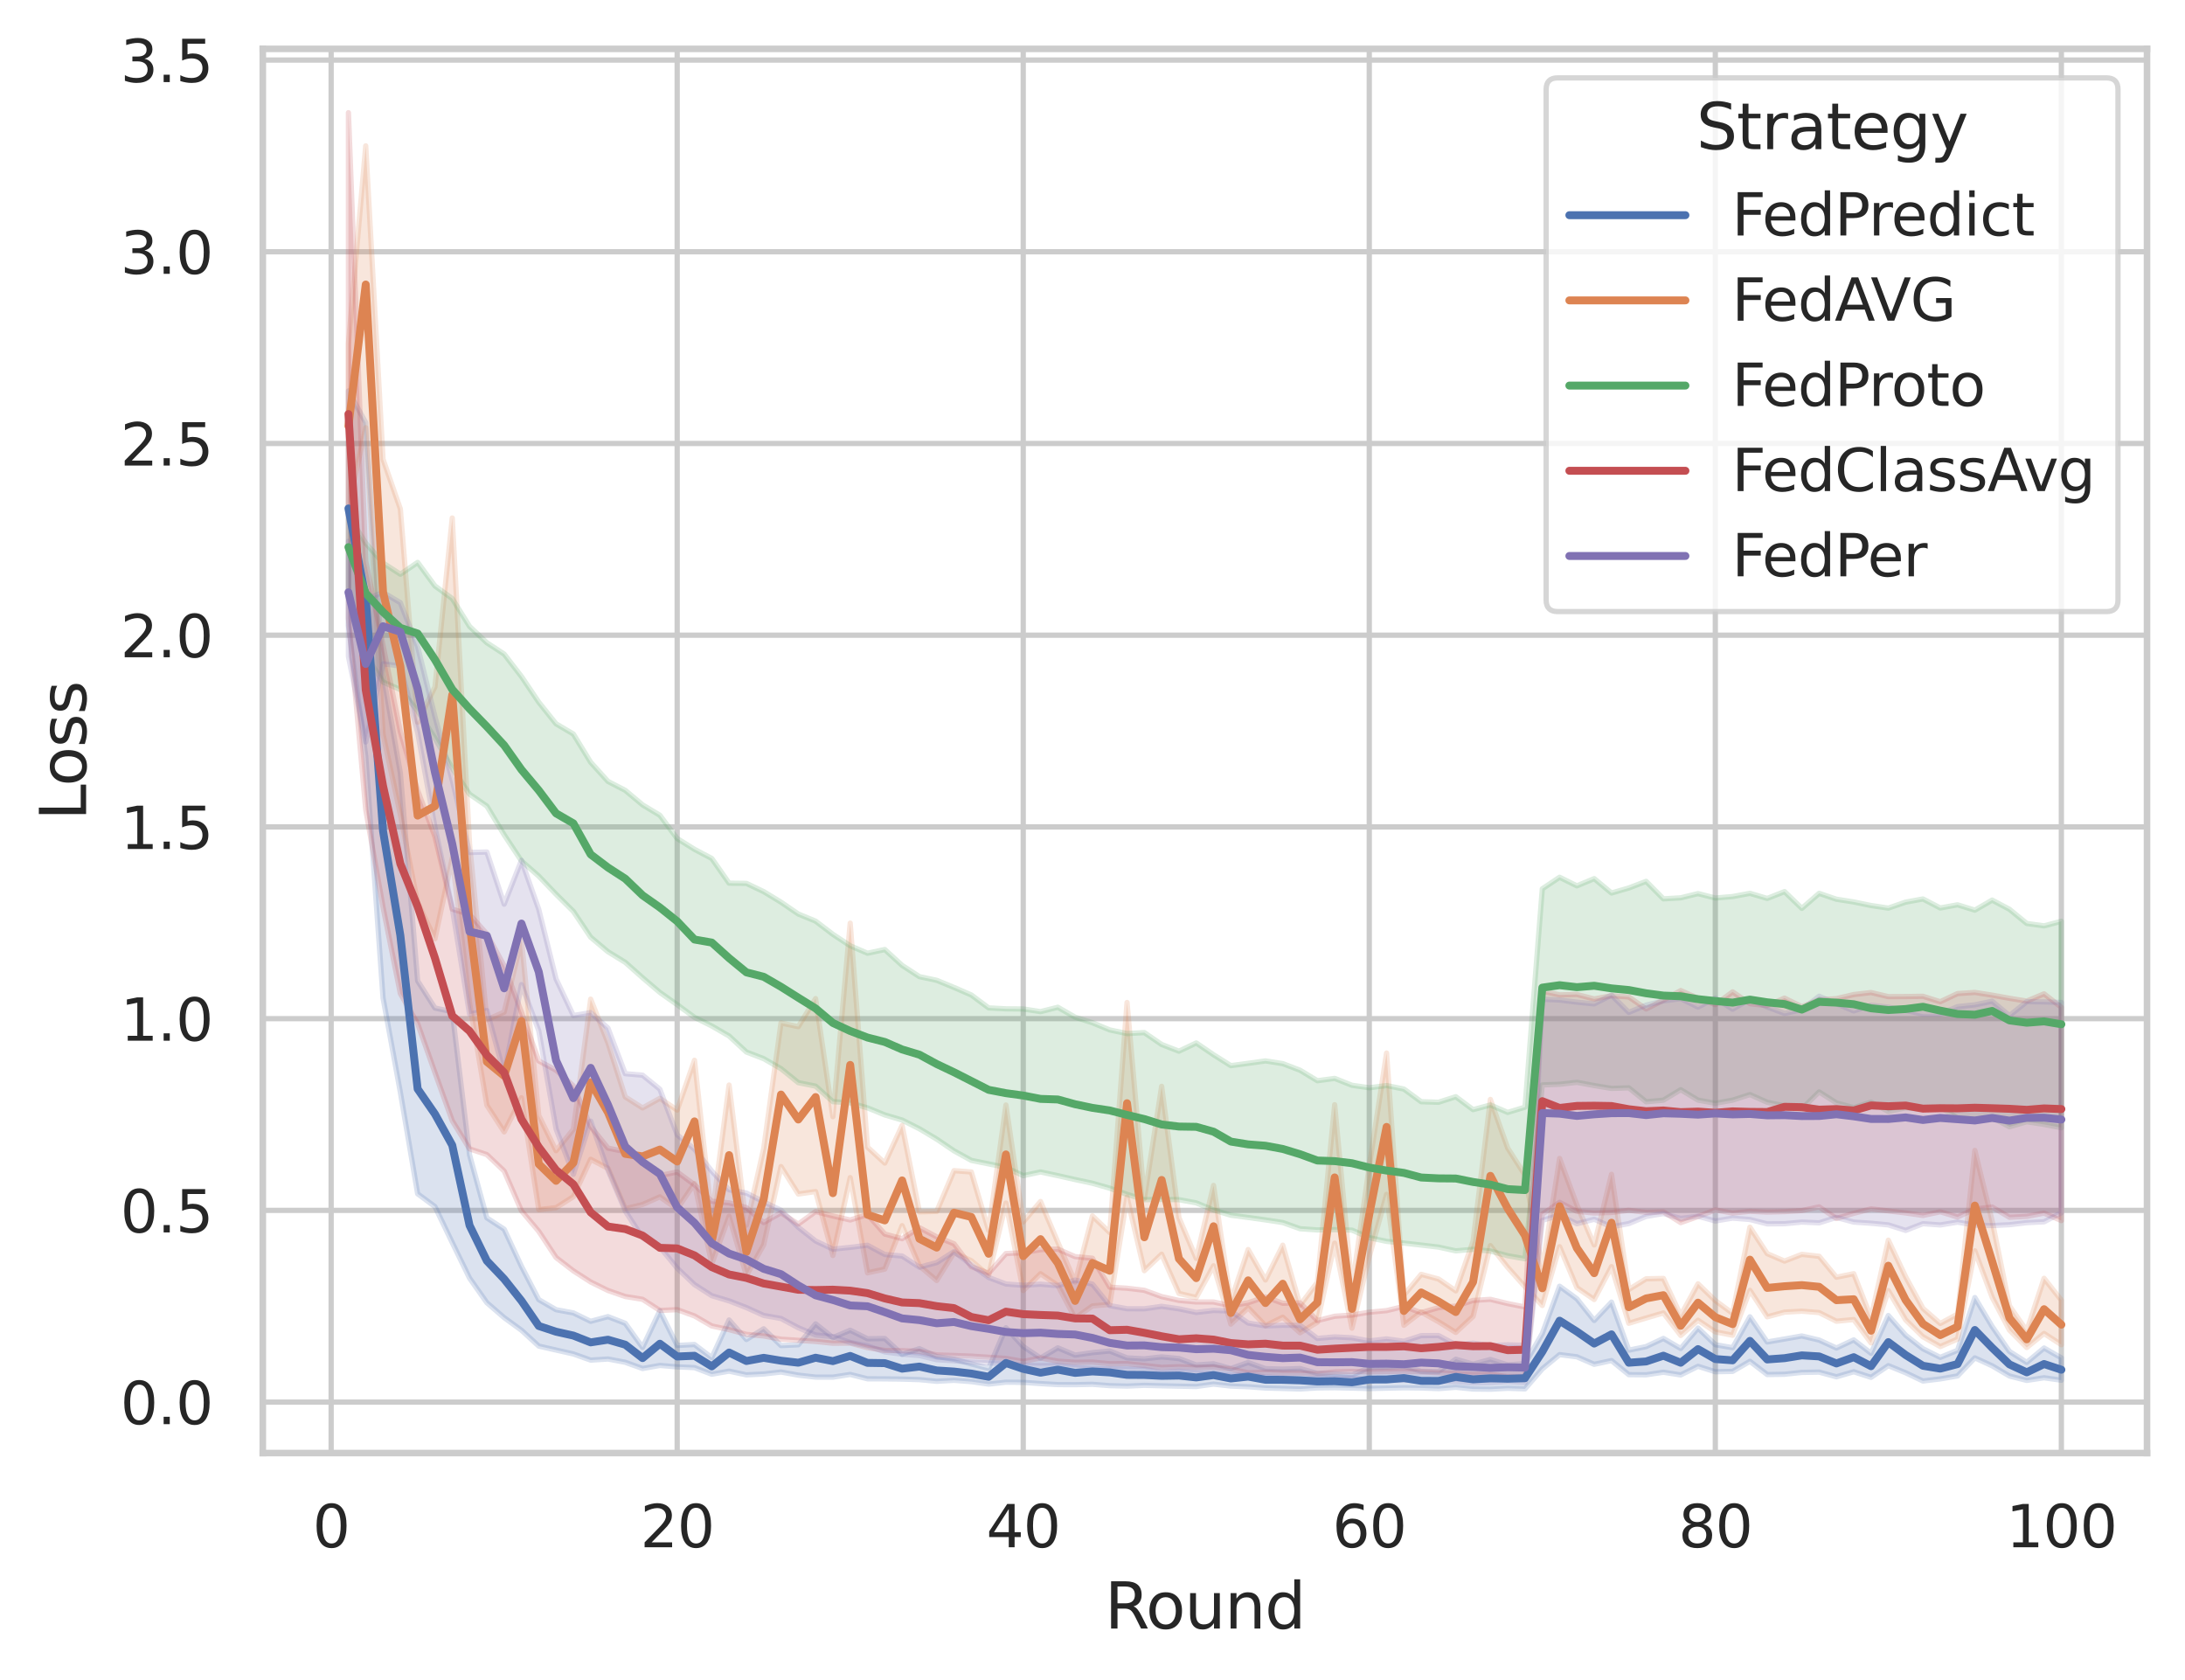 <?xml version="1.0" encoding="utf-8" standalone="no"?>
<!DOCTYPE svg PUBLIC "-//W3C//DTD SVG 1.1//EN"
  "http://www.w3.org/Graphics/SVG/1.1/DTD/svg11.dtd">
<svg xmlns:xlink="http://www.w3.org/1999/xlink" width="414.127pt" height="318.33pt" viewBox="0 0 414.127 318.33" xmlns="http://www.w3.org/2000/svg" version="1.1">
 <defs>
  <style type="text/css">*{stroke-linejoin: round; stroke-linecap: butt}</style>
 </defs>
 <g id="figure_1">
  <g id="patch_1">
   <path d="M 0 318.33 
L 414.127 318.33 
L 414.127 0 
L 0 0 
z
" style="fill: #ffffff"/>
  </g>
  <g id="axes_1">
   <g id="patch_2">
    <path d="M 49.807 275.37 
L 406.927 275.37 
L 406.927 9.258 
L 49.807 9.258 
z
" style="fill: #ffffff"/>
   </g>
   <g id="matplotlib.axis_1">
    <g id="xtick_1">
     <g id="line2d_1">
      <path d="M 62.761 275.37 
L 62.761 9.258 
" clip-path="url(#p6a872eafb2)" style="fill: none; stroke: #cccccc; stroke-linecap: round"/>
     </g>
     <g id="text_1">
      <!-- 0 -->
      <g style="fill: #262626" transform="translate(59.261 293.228) scale(0.11 -0.11)">
       <defs>
        <path id="DejaVuSans-30" d="M 2034 4250 
Q 1547 4250 1301 3770 
Q 1056 3291 1056 2328 
Q 1056 1369 1301 889 
Q 1547 409 2034 409 
Q 2525 409 2770 889 
Q 3016 1369 3016 2328 
Q 3016 3291 2770 3770 
Q 2525 4250 2034 4250 
z
M 2034 4750 
Q 2819 4750 3233 4129 
Q 3647 3509 3647 2328 
Q 3647 1150 3233 529 
Q 2819 -91 2034 -91 
Q 1250 -91 836 529 
Q 422 1150 422 2328 
Q 422 3509 836 4129 
Q 1250 4750 2034 4750 
z
" transform="scale(0.016)"/>
       </defs>
       <use xlink:href="#DejaVuSans-30"/>
      </g>
     </g>
    </g>
    <g id="xtick_2">
     <g id="line2d_2">
      <path d="M 128.347 275.37 
L 128.347 9.258 
" clip-path="url(#p6a872eafb2)" style="fill: none; stroke: #cccccc; stroke-linecap: round"/>
     </g>
     <g id="text_2">
      <!-- 20 -->
      <g style="fill: #262626" transform="translate(121.349 293.228) scale(0.11 -0.11)">
       <defs>
        <path id="DejaVuSans-32" d="M 1228 531 
L 3431 531 
L 3431 0 
L 469 0 
L 469 531 
Q 828 903 1448 1529 
Q 2069 2156 2228 2338 
Q 2531 2678 2651 2914 
Q 2772 3150 2772 3378 
Q 2772 3750 2511 3984 
Q 2250 4219 1831 4219 
Q 1534 4219 1204 4116 
Q 875 4013 500 3803 
L 500 4441 
Q 881 4594 1212 4672 
Q 1544 4750 1819 4750 
Q 2544 4750 2975 4387 
Q 3406 4025 3406 3419 
Q 3406 3131 3298 2873 
Q 3191 2616 2906 2266 
Q 2828 2175 2409 1742 
Q 1991 1309 1228 531 
z
" transform="scale(0.016)"/>
       </defs>
       <use xlink:href="#DejaVuSans-32"/>
       <use xlink:href="#DejaVuSans-30" x="63.623"/>
      </g>
     </g>
    </g>
    <g id="xtick_3">
     <g id="line2d_3">
      <path d="M 193.934 275.37 
L 193.934 9.258 
" clip-path="url(#p6a872eafb2)" style="fill: none; stroke: #cccccc; stroke-linecap: round"/>
     </g>
     <g id="text_3">
      <!-- 40 -->
      <g style="fill: #262626" transform="translate(186.935 293.228) scale(0.11 -0.11)">
       <defs>
        <path id="DejaVuSans-34" d="M 2419 4116 
L 825 1625 
L 2419 1625 
L 2419 4116 
z
M 2253 4666 
L 3047 4666 
L 3047 1625 
L 3713 1625 
L 3713 1100 
L 3047 1100 
L 3047 0 
L 2419 0 
L 2419 1100 
L 313 1100 
L 313 1709 
L 2253 4666 
z
" transform="scale(0.016)"/>
       </defs>
       <use xlink:href="#DejaVuSans-34"/>
       <use xlink:href="#DejaVuSans-30" x="63.623"/>
      </g>
     </g>
    </g>
    <g id="xtick_4">
     <g id="line2d_4">
      <path d="M 259.521 275.37 
L 259.521 9.258 
" clip-path="url(#p6a872eafb2)" style="fill: none; stroke: #cccccc; stroke-linecap: round"/>
     </g>
     <g id="text_4">
      <!-- 60 -->
      <g style="fill: #262626" transform="translate(252.522 293.228) scale(0.11 -0.11)">
       <defs>
        <path id="DejaVuSans-36" d="M 2113 2584 
Q 1688 2584 1439 2293 
Q 1191 2003 1191 1497 
Q 1191 994 1439 701 
Q 1688 409 2113 409 
Q 2538 409 2786 701 
Q 3034 994 3034 1497 
Q 3034 2003 2786 2293 
Q 2538 2584 2113 2584 
z
M 3366 4563 
L 3366 3988 
Q 3128 4100 2886 4159 
Q 2644 4219 2406 4219 
Q 1781 4219 1451 3797 
Q 1122 3375 1075 2522 
Q 1259 2794 1537 2939 
Q 1816 3084 2150 3084 
Q 2853 3084 3261 2657 
Q 3669 2231 3669 1497 
Q 3669 778 3244 343 
Q 2819 -91 2113 -91 
Q 1303 -91 875 529 
Q 447 1150 447 2328 
Q 447 3434 972 4092 
Q 1497 4750 2381 4750 
Q 2619 4750 2861 4703 
Q 3103 4656 3366 4563 
z
" transform="scale(0.016)"/>
       </defs>
       <use xlink:href="#DejaVuSans-36"/>
       <use xlink:href="#DejaVuSans-30" x="63.623"/>
      </g>
     </g>
    </g>
    <g id="xtick_5">
     <g id="line2d_5">
      <path d="M 325.108 275.37 
L 325.108 9.258 
" clip-path="url(#p6a872eafb2)" style="fill: none; stroke: #cccccc; stroke-linecap: round"/>
     </g>
     <g id="text_5">
      <!-- 80 -->
      <g style="fill: #262626" transform="translate(318.109 293.228) scale(0.11 -0.11)">
       <defs>
        <path id="DejaVuSans-38" d="M 2034 2216 
Q 1584 2216 1326 1975 
Q 1069 1734 1069 1313 
Q 1069 891 1326 650 
Q 1584 409 2034 409 
Q 2484 409 2743 651 
Q 3003 894 3003 1313 
Q 3003 1734 2745 1975 
Q 2488 2216 2034 2216 
z
M 1403 2484 
Q 997 2584 770 2862 
Q 544 3141 544 3541 
Q 544 4100 942 4425 
Q 1341 4750 2034 4750 
Q 2731 4750 3128 4425 
Q 3525 4100 3525 3541 
Q 3525 3141 3298 2862 
Q 3072 2584 2669 2484 
Q 3125 2378 3379 2068 
Q 3634 1759 3634 1313 
Q 3634 634 3220 271 
Q 2806 -91 2034 -91 
Q 1263 -91 848 271 
Q 434 634 434 1313 
Q 434 1759 690 2068 
Q 947 2378 1403 2484 
z
M 1172 3481 
Q 1172 3119 1398 2916 
Q 1625 2713 2034 2713 
Q 2441 2713 2670 2916 
Q 2900 3119 2900 3481 
Q 2900 3844 2670 4047 
Q 2441 4250 2034 4250 
Q 1625 4250 1398 4047 
Q 1172 3844 1172 3481 
z
" transform="scale(0.016)"/>
       </defs>
       <use xlink:href="#DejaVuSans-38"/>
       <use xlink:href="#DejaVuSans-30" x="63.623"/>
      </g>
     </g>
    </g>
    <g id="xtick_6">
     <g id="line2d_6">
      <path d="M 390.694 275.37 
L 390.694 9.258 
" clip-path="url(#p6a872eafb2)" style="fill: none; stroke: #cccccc; stroke-linecap: round"/>
     </g>
     <g id="text_6">
      <!-- 100 -->
      <g style="fill: #262626" transform="translate(380.196 293.228) scale(0.11 -0.11)">
       <defs>
        <path id="DejaVuSans-31" d="M 794 531 
L 1825 531 
L 1825 4091 
L 703 3866 
L 703 4441 
L 1819 4666 
L 2450 4666 
L 2450 531 
L 3481 531 
L 3481 0 
L 794 0 
L 794 531 
z
" transform="scale(0.016)"/>
       </defs>
       <use xlink:href="#DejaVuSans-31"/>
       <use xlink:href="#DejaVuSans-30" x="63.623"/>
       <use xlink:href="#DejaVuSans-30" x="127.246"/>
      </g>
     </g>
    </g>
    <g id="text_7">
     <!-- Round -->
     <g style="fill: #262626" transform="translate(209.383 308.634) scale(0.12 -0.12)">
      <defs>
       <path id="DejaVuSans-52" d="M 2841 2188 
Q 3044 2119 3236 1894 
Q 3428 1669 3622 1275 
L 4263 0 
L 3584 0 
L 2988 1197 
Q 2756 1666 2539 1819 
Q 2322 1972 1947 1972 
L 1259 1972 
L 1259 0 
L 628 0 
L 628 4666 
L 2053 4666 
Q 2853 4666 3247 4331 
Q 3641 3997 3641 3322 
Q 3641 2881 3436 2590 
Q 3231 2300 2841 2188 
z
M 1259 4147 
L 1259 2491 
L 2053 2491 
Q 2509 2491 2742 2702 
Q 2975 2913 2975 3322 
Q 2975 3731 2742 3939 
Q 2509 4147 2053 4147 
L 1259 4147 
z
" transform="scale(0.016)"/>
       <path id="DejaVuSans-6f" d="M 1959 3097 
Q 1497 3097 1228 2736 
Q 959 2375 959 1747 
Q 959 1119 1226 758 
Q 1494 397 1959 397 
Q 2419 397 2687 759 
Q 2956 1122 2956 1747 
Q 2956 2369 2687 2733 
Q 2419 3097 1959 3097 
z
M 1959 3584 
Q 2709 3584 3137 3096 
Q 3566 2609 3566 1747 
Q 3566 888 3137 398 
Q 2709 -91 1959 -91 
Q 1206 -91 779 398 
Q 353 888 353 1747 
Q 353 2609 779 3096 
Q 1206 3584 1959 3584 
z
" transform="scale(0.016)"/>
       <path id="DejaVuSans-75" d="M 544 1381 
L 544 3500 
L 1119 3500 
L 1119 1403 
Q 1119 906 1312 657 
Q 1506 409 1894 409 
Q 2359 409 2629 706 
Q 2900 1003 2900 1516 
L 2900 3500 
L 3475 3500 
L 3475 0 
L 2900 0 
L 2900 538 
Q 2691 219 2414 64 
Q 2138 -91 1772 -91 
Q 1169 -91 856 284 
Q 544 659 544 1381 
z
M 1991 3584 
L 1991 3584 
z
" transform="scale(0.016)"/>
       <path id="DejaVuSans-6e" d="M 3513 2113 
L 3513 0 
L 2938 0 
L 2938 2094 
Q 2938 2591 2744 2837 
Q 2550 3084 2163 3084 
Q 1697 3084 1428 2787 
Q 1159 2491 1159 1978 
L 1159 0 
L 581 0 
L 581 3500 
L 1159 3500 
L 1159 2956 
Q 1366 3272 1645 3428 
Q 1925 3584 2291 3584 
Q 2894 3584 3203 3211 
Q 3513 2838 3513 2113 
z
" transform="scale(0.016)"/>
       <path id="DejaVuSans-64" d="M 2906 2969 
L 2906 4863 
L 3481 4863 
L 3481 0 
L 2906 0 
L 2906 525 
Q 2725 213 2448 61 
Q 2172 -91 1784 -91 
Q 1150 -91 751 415 
Q 353 922 353 1747 
Q 353 2572 751 3078 
Q 1150 3584 1784 3584 
Q 2172 3584 2448 3432 
Q 2725 3281 2906 2969 
z
M 947 1747 
Q 947 1113 1208 752 
Q 1469 391 1925 391 
Q 2381 391 2643 752 
Q 2906 1113 2906 1747 
Q 2906 2381 2643 2742 
Q 2381 3103 1925 3103 
Q 1469 3103 1208 2742 
Q 947 2381 947 1747 
z
" transform="scale(0.016)"/>
      </defs>
      <use xlink:href="#DejaVuSans-52"/>
      <use xlink:href="#DejaVuSans-6f" x="64.982"/>
      <use xlink:href="#DejaVuSans-75" x="126.164"/>
      <use xlink:href="#DejaVuSans-6e" x="189.543"/>
      <use xlink:href="#DejaVuSans-64" x="252.922"/>
     </g>
    </g>
   </g>
   <g id="matplotlib.axis_2">
    <g id="ytick_1">
     <g id="line2d_7">
      <path d="M 49.807 265.715 
L 406.927 265.715 
" clip-path="url(#p6a872eafb2)" style="fill: none; stroke: #cccccc; stroke-linecap: round"/>
     </g>
     <g id="text_8">
      <!-- 0.0 -->
      <g style="fill: #262626" transform="translate(22.814 269.894) scale(0.11 -0.11)">
       <defs>
        <path id="DejaVuSans-2e" d="M 684 794 
L 1344 794 
L 1344 0 
L 684 0 
L 684 794 
z
" transform="scale(0.016)"/>
       </defs>
       <use xlink:href="#DejaVuSans-30"/>
       <use xlink:href="#DejaVuSans-2e" x="63.623"/>
       <use xlink:href="#DejaVuSans-30" x="95.41"/>
      </g>
     </g>
    </g>
    <g id="ytick_2">
     <g id="line2d_8">
      <path d="M 49.807 229.381 
L 406.927 229.381 
" clip-path="url(#p6a872eafb2)" style="fill: none; stroke: #cccccc; stroke-linecap: round"/>
     </g>
     <g id="text_9">
      <!-- 0.5 -->
      <g style="fill: #262626" transform="translate(22.814 233.56) scale(0.11 -0.11)">
       <defs>
        <path id="DejaVuSans-35" d="M 691 4666 
L 3169 4666 
L 3169 4134 
L 1269 4134 
L 1269 2991 
Q 1406 3038 1543 3061 
Q 1681 3084 1819 3084 
Q 2600 3084 3056 2656 
Q 3513 2228 3513 1497 
Q 3513 744 3044 326 
Q 2575 -91 1722 -91 
Q 1428 -91 1123 -41 
Q 819 9 494 109 
L 494 744 
Q 775 591 1075 516 
Q 1375 441 1709 441 
Q 2250 441 2565 725 
Q 2881 1009 2881 1497 
Q 2881 1984 2565 2268 
Q 2250 2553 1709 2553 
Q 1456 2553 1204 2497 
Q 953 2441 691 2322 
L 691 4666 
z
" transform="scale(0.016)"/>
       </defs>
       <use xlink:href="#DejaVuSans-30"/>
       <use xlink:href="#DejaVuSans-2e" x="63.623"/>
       <use xlink:href="#DejaVuSans-35" x="95.41"/>
      </g>
     </g>
    </g>
    <g id="ytick_3">
     <g id="line2d_9">
      <path d="M 49.807 193.048 
L 406.927 193.048 
" clip-path="url(#p6a872eafb2)" style="fill: none; stroke: #cccccc; stroke-linecap: round"/>
     </g>
     <g id="text_10">
      <!-- 1.0 -->
      <g style="fill: #262626" transform="translate(22.814 197.227) scale(0.11 -0.11)">
       <use xlink:href="#DejaVuSans-31"/>
       <use xlink:href="#DejaVuSans-2e" x="63.623"/>
       <use xlink:href="#DejaVuSans-30" x="95.41"/>
      </g>
     </g>
    </g>
    <g id="ytick_4">
     <g id="line2d_10">
      <path d="M 49.807 156.714 
L 406.927 156.714 
" clip-path="url(#p6a872eafb2)" style="fill: none; stroke: #cccccc; stroke-linecap: round"/>
     </g>
     <g id="text_11">
      <!-- 1.5 -->
      <g style="fill: #262626" transform="translate(22.814 160.893) scale(0.11 -0.11)">
       <use xlink:href="#DejaVuSans-31"/>
       <use xlink:href="#DejaVuSans-2e" x="63.623"/>
       <use xlink:href="#DejaVuSans-35" x="95.41"/>
      </g>
     </g>
    </g>
    <g id="ytick_5">
     <g id="line2d_11">
      <path d="M 49.807 120.38 
L 406.927 120.38 
" clip-path="url(#p6a872eafb2)" style="fill: none; stroke: #cccccc; stroke-linecap: round"/>
     </g>
     <g id="text_12">
      <!-- 2.0 -->
      <g style="fill: #262626" transform="translate(22.814 124.559) scale(0.11 -0.11)">
       <use xlink:href="#DejaVuSans-32"/>
       <use xlink:href="#DejaVuSans-2e" x="63.623"/>
       <use xlink:href="#DejaVuSans-30" x="95.41"/>
      </g>
     </g>
    </g>
    <g id="ytick_6">
     <g id="line2d_12">
      <path d="M 49.807 84.046 
L 406.927 84.046 
" clip-path="url(#p6a872eafb2)" style="fill: none; stroke: #cccccc; stroke-linecap: round"/>
     </g>
     <g id="text_13">
      <!-- 2.5 -->
      <g style="fill: #262626" transform="translate(22.814 88.226) scale(0.11 -0.11)">
       <use xlink:href="#DejaVuSans-32"/>
       <use xlink:href="#DejaVuSans-2e" x="63.623"/>
       <use xlink:href="#DejaVuSans-35" x="95.41"/>
      </g>
     </g>
    </g>
    <g id="ytick_7">
     <g id="line2d_13">
      <path d="M 49.807 47.713 
L 406.927 47.713 
" clip-path="url(#p6a872eafb2)" style="fill: none; stroke: #cccccc; stroke-linecap: round"/>
     </g>
     <g id="text_14">
      <!-- 3.0 -->
      <g style="fill: #262626" transform="translate(22.814 51.892) scale(0.11 -0.11)">
       <defs>
        <path id="DejaVuSans-33" d="M 2597 2516 
Q 3050 2419 3304 2112 
Q 3559 1806 3559 1356 
Q 3559 666 3084 287 
Q 2609 -91 1734 -91 
Q 1441 -91 1130 -33 
Q 819 25 488 141 
L 488 750 
Q 750 597 1062 519 
Q 1375 441 1716 441 
Q 2309 441 2620 675 
Q 2931 909 2931 1356 
Q 2931 1769 2642 2001 
Q 2353 2234 1838 2234 
L 1294 2234 
L 1294 2753 
L 1863 2753 
Q 2328 2753 2575 2939 
Q 2822 3125 2822 3475 
Q 2822 3834 2567 4026 
Q 2313 4219 1838 4219 
Q 1578 4219 1281 4162 
Q 984 4106 628 3988 
L 628 4550 
Q 988 4650 1302 4700 
Q 1616 4750 1894 4750 
Q 2613 4750 3031 4423 
Q 3450 4097 3450 3541 
Q 3450 3153 3228 2886 
Q 3006 2619 2597 2516 
z
" transform="scale(0.016)"/>
       </defs>
       <use xlink:href="#DejaVuSans-33"/>
       <use xlink:href="#DejaVuSans-2e" x="63.623"/>
       <use xlink:href="#DejaVuSans-30" x="95.41"/>
      </g>
     </g>
    </g>
    <g id="ytick_8">
     <g id="line2d_14">
      <path d="M 49.807 11.379 
L 406.927 11.379 
" clip-path="url(#p6a872eafb2)" style="fill: none; stroke: #cccccc; stroke-linecap: round"/>
     </g>
     <g id="text_15">
      <!-- 3.5 -->
      <g style="fill: #262626" transform="translate(22.814 15.558) scale(0.11 -0.11)">
       <use xlink:href="#DejaVuSans-33"/>
       <use xlink:href="#DejaVuSans-2e" x="63.623"/>
       <use xlink:href="#DejaVuSans-35" x="95.41"/>
      </g>
     </g>
    </g>
    <g id="text_16">
     <!-- Loss -->
     <g style="fill: #262626" transform="translate(16.318 155.475) rotate(-90) scale(0.12 -0.12)">
      <defs>
       <path id="DejaVuSans-4c" d="M 628 4666 
L 1259 4666 
L 1259 531 
L 3531 531 
L 3531 0 
L 628 0 
L 628 4666 
z
" transform="scale(0.016)"/>
       <path id="DejaVuSans-73" d="M 2834 3397 
L 2834 2853 
Q 2591 2978 2328 3040 
Q 2066 3103 1784 3103 
Q 1356 3103 1142 2972 
Q 928 2841 928 2578 
Q 928 2378 1081 2264 
Q 1234 2150 1697 2047 
L 1894 2003 
Q 2506 1872 2764 1633 
Q 3022 1394 3022 966 
Q 3022 478 2636 193 
Q 2250 -91 1575 -91 
Q 1294 -91 989 -36 
Q 684 19 347 128 
L 347 722 
Q 666 556 975 473 
Q 1284 391 1588 391 
Q 1994 391 2212 530 
Q 2431 669 2431 922 
Q 2431 1156 2273 1281 
Q 2116 1406 1581 1522 
L 1381 1569 
Q 847 1681 609 1914 
Q 372 2147 372 2553 
Q 372 3047 722 3315 
Q 1072 3584 1716 3584 
Q 2034 3584 2315 3537 
Q 2597 3491 2834 3397 
z
" transform="scale(0.016)"/>
      </defs>
      <use xlink:href="#DejaVuSans-4c"/>
      <use xlink:href="#DejaVuSans-6f" x="53.963"/>
      <use xlink:href="#DejaVuSans-73" x="115.145"/>
      <use xlink:href="#DejaVuSans-73" x="167.244"/>
     </g>
    </g>
   </g>
   <g id="PolyCollection_1">
    <defs>
     <path id="md3e5228ae1" d="M 66.04 -244.239 
L 66.04 -199.768 
L 69.319 -175.006 
L 72.599 -129.204 
L 75.878 -111.335 
L 79.157 -92.09 
L 82.437 -89.666 
L 85.716 -82.839 
L 88.995 -76.116 
L 92.275 -71.452 
L 95.554 -68.622 
L 98.833 -66.237 
L 102.113 -63.23 
L 105.392 -62.481 
L 108.671 -61.737 
L 111.951 -60.571 
L 115.23 -60.78 
L 118.509 -60.163 
L 121.789 -58.979 
L 125.068 -59.563 
L 128.347 -59.294 
L 131.627 -59.149 
L 134.906 -57.9 
L 138.185 -58.481 
L 141.465 -57.776 
L 144.744 -57.941 
L 148.023 -58.315 
L 151.303 -57.723 
L 154.582 -57.351 
L 157.861 -57.344 
L 161.141 -57.854 
L 164.42 -57.03 
L 167.699 -57.017 
L 170.979 -56.972 
L 174.258 -56.872 
L 177.537 -56.558 
L 180.817 -56.743 
L 184.096 -56.495 
L 187.375 -56.028 
L 190.655 -56.384 
L 193.934 -56.354 
L 197.213 -56.122 
L 200.493 -55.93 
L 203.772 -55.915 
L 207.051 -55.986 
L 210.331 -55.732 
L 213.61 -55.648 
L 216.89 -55.791 
L 220.169 -55.704 
L 223.448 -55.632 
L 226.728 -55.569 
L 230.007 -56.024 
L 233.286 -55.65 
L 236.566 -55.524 
L 239.845 -55.285 
L 243.124 -55.197 
L 246.404 -55.101 
L 249.683 -55.303 
L 252.962 -55.343 
L 256.242 -55.271 
L 259.521 -55.176 
L 262.8 -55.258 
L 266.08 -55.33 
L 269.359 -55.294 
L 272.638 -55.171 
L 275.918 -55.42 
L 279.197 -55.093 
L 282.476 -55.056 
L 285.756 -55.234 
L 289.035 -55.119 
L 292.314 -58.908 
L 295.594 -61.612 
L 298.873 -61.197 
L 302.152 -59.778 
L 305.432 -60.482 
L 308.711 -57.812 
L 311.99 -57.788 
L 315.27 -58.276 
L 318.549 -57.762 
L 321.828 -59.398 
L 325.108 -58.37 
L 328.387 -58.439 
L 331.666 -60.347 
L 334.946 -57.834 
L 338.225 -57.891 
L 341.504 -58.243 
L 344.784 -58.296 
L 348.063 -57.411 
L 351.342 -58.365 
L 354.622 -57.306 
L 357.901 -59.523 
L 361.18 -58.176 
L 364.46 -56.612 
L 367.739 -57.011 
L 371.018 -57.573 
L 374.298 -60.999 
L 377.577 -59.494 
L 380.856 -57.562 
L 384.136 -56.726 
L 387.415 -57.228 
L 390.694 -56.758 
L 390.694 -60.99 
L 390.694 -60.99 
L 387.415 -62.864 
L 384.136 -60.137 
L 380.856 -62.219 
L 377.577 -66.944 
L 374.298 -72.429 
L 371.018 -62.426 
L 367.739 -61.089 
L 364.46 -62.727 
L 361.18 -65.292 
L 357.901 -69.019 
L 354.622 -61.864 
L 351.342 -64.405 
L 348.063 -62.862 
L 344.784 -64.37 
L 341.504 -65.149 
L 338.225 -64.572 
L 334.946 -64.003 
L 331.666 -68.783 
L 328.387 -62.925 
L 325.108 -63.496 
L 321.828 -66.65 
L 318.549 -62.773 
L 315.27 -64.682 
L 311.99 -63.135 
L 308.711 -62.454 
L 305.432 -71.563 
L 302.152 -68.083 
L 298.873 -72.186 
L 295.594 -74.573 
L 292.314 -65.612 
L 289.035 -59.907 
L 285.756 -59.666 
L 282.476 -60.69 
L 279.197 -59.809 
L 275.918 -60.74 
L 272.638 -58.396 
L 269.359 -58.448 
L 266.08 -59.469 
L 262.8 -59.266 
L 259.521 -59.179 
L 256.242 -57.717 
L 252.962 -57.97 
L 249.683 -58.052 
L 246.404 -58.975 
L 243.124 -58.864 
L 239.845 -58.951 
L 236.566 -60.119 
L 233.286 -58.976 
L 230.007 -59.875 
L 226.728 -59.656 
L 223.448 -60.869 
L 220.169 -61.181 
L 216.89 -60.817 
L 213.61 -60.997 
L 210.331 -62.302 
L 207.051 -61.989 
L 203.772 -61.522 
L 200.493 -62.896 
L 197.213 -60.966 
L 193.934 -63.152 
L 190.655 -66.708 
L 187.375 -59.008 
L 184.096 -59.85 
L 180.817 -60.745 
L 177.537 -61.238 
L 174.258 -62.74 
L 170.979 -61.671 
L 167.699 -64.666 
L 164.42 -64.617 
L 161.141 -66.236 
L 157.861 -64.842 
L 154.582 -67.445 
L 151.303 -63.475 
L 148.023 -63.33 
L 144.744 -66.509 
L 141.465 -64.475 
L 138.185 -68.178 
L 134.906 -61.035 
L 131.627 -63.528 
L 128.347 -63.35 
L 125.068 -69.93 
L 121.789 -62.984 
L 118.509 -67.546 
L 115.23 -68.812 
L 111.951 -67.923 
L 108.671 -69.519 
L 105.392 -70.125 
L 102.113 -72.033 
L 98.833 -78.351 
L 95.554 -85.387 
L 92.275 -87.521 
L 88.995 -99.476 
L 85.716 -126.584 
L 82.437 -127.299 
L 79.157 -132.442 
L 75.878 -171.856 
L 72.599 -190.639 
L 69.319 -238.223 
L 66.04 -244.239 
z
" style="stroke: #4c72b0; stroke-opacity: 0.2"/>
    </defs>
    <g clip-path="url(#p6a872eafb2)">
     <use xlink:href="#md3e5228ae1" x="0" y="318.33" style="fill: #4c72b0; fill-opacity: 0.2; stroke: #4c72b0; stroke-opacity: 0.2"/>
    </g>
   </g>
   <g id="PolyCollection_2">
    <defs>
     <path id="mb5de8a8703" d="M 66.04 -253.18 
L 66.04 -222.35 
L 69.319 -237.279 
L 72.599 -179.171 
L 75.878 -163.968 
L 79.157 -147.245 
L 82.437 -140.409 
L 85.716 -155.703 
L 88.995 -128.29 
L 92.275 -108.87 
L 95.554 -103.826 
L 98.833 -110.286 
L 102.113 -89.083 
L 105.392 -89.46 
L 108.671 -91.541 
L 111.951 -98.626 
L 115.23 -96.914 
L 118.509 -89.271 
L 121.789 -90.058 
L 125.068 -91.514 
L 128.347 -89.21 
L 131.627 -94.041 
L 134.906 -78.802 
L 138.185 -87.842 
L 141.465 -76.593 
L 144.744 -82.425 
L 148.023 -97.248 
L 151.303 -92.048 
L 154.582 -92.515 
L 157.861 -80.401 
L 161.141 -95.154 
L 164.42 -77.112 
L 167.699 -77.822 
L 170.979 -86.054 
L 174.258 -78.425 
L 177.537 -75.661 
L 180.817 -80.928 
L 184.096 -79.412 
L 187.375 -76.629 
L 190.655 -90.334 
L 193.934 -73.748 
L 197.213 -76.942 
L 200.493 -74.721 
L 203.772 -68.517 
L 207.051 -70.838 
L 210.331 -71.12 
L 213.61 -91.469 
L 216.89 -77.522 
L 220.169 -80.644 
L 223.448 -73.212 
L 226.728 -72.433 
L 230.007 -78.444 
L 233.286 -67.397 
L 236.566 -70.495 
L 239.845 -67.093 
L 243.124 -68.701 
L 246.404 -65.753 
L 249.683 -67.751 
L 252.962 -82.731 
L 256.242 -66.619 
L 259.521 -80.194 
L 262.8 -91.982 
L 266.08 -67.169 
L 269.359 -69.695 
L 272.638 -67.848 
L 275.918 -65.816 
L 279.197 -68.846 
L 282.476 -82.263 
L 285.756 -78.144 
L 289.035 -74.473 
L 292.314 -70.925 
L 295.594 -82.068 
L 298.873 -74.302 
L 302.152 -72.055 
L 305.432 -78.287 
L 308.711 -67.555 
L 311.99 -68.544 
L 315.27 -69.509 
L 318.549 -65.25 
L 321.828 -68.127 
L 325.108 -65.928 
L 328.387 -65.282 
L 331.666 -73.793 
L 334.946 -68.777 
L 338.225 -69.66 
L 341.504 -69.842 
L 344.784 -69.577 
L 348.063 -67.938 
L 351.342 -68.259 
L 354.622 -63.835 
L 357.901 -73.748 
L 361.18 -68.192 
L 364.46 -64.994 
L 367.739 -63.138 
L 371.018 -64.56 
L 374.298 -81.285 
L 377.577 -72.482 
L 380.856 -66.253 
L 384.136 -62.958 
L 387.415 -65.62 
L 390.694 -63.485 
L 390.694 -71.917 
L 390.694 -71.917 
L 387.415 -76.075 
L 384.136 -66.123 
L 380.856 -70.853 
L 377.577 -86.951 
L 374.298 -100.317 
L 371.018 -69.286 
L 367.739 -67.512 
L 364.46 -70.374 
L 361.18 -76.368 
L 357.901 -83.296 
L 354.622 -68.619 
L 351.342 -76.948 
L 348.063 -76.282 
L 344.784 -80.247 
L 341.504 -80.613 
L 338.225 -79.337 
L 334.946 -80.75 
L 331.666 -85.76 
L 328.387 -69.434 
L 325.108 -71.85 
L 321.828 -75.029 
L 318.549 -69.044 
L 315.27 -76.051 
L 311.99 -75.977 
L 308.711 -73.949 
L 305.432 -95.785 
L 302.152 -82.397 
L 298.873 -89.982 
L 295.594 -98.785 
L 292.314 -77.848 
L 289.035 -95.638 
L 285.756 -100.762 
L 282.476 -109.978 
L 279.197 -83.119 
L 275.918 -73.697 
L 272.638 -75.943 
L 269.359 -76.826 
L 266.08 -72.883 
L 262.8 -118.768 
L 259.521 -97.326 
L 256.242 -74.208 
L 252.962 -108.975 
L 249.683 -75.322 
L 246.404 -70.972 
L 243.124 -82.349 
L 239.845 -75.758 
L 236.566 -81.527 
L 233.286 -71.74 
L 230.007 -93.675 
L 226.728 -79.84 
L 223.448 -87.566 
L 220.169 -112.455 
L 216.89 -91.183 
L 213.61 -128.346 
L 210.331 -84.747 
L 207.051 -87.903 
L 203.772 -75.376 
L 200.493 -82.917 
L 197.213 -90.631 
L 193.934 -86.757 
L 190.655 -108.917 
L 187.375 -85.154 
L 184.096 -96.228 
L 180.817 -96.475 
L 177.537 -88.755 
L 174.258 -88.666 
L 170.979 -105.041 
L 167.699 -97.913 
L 164.42 -100.935 
L 161.141 -143.385 
L 157.861 -106.704 
L 154.582 -129.086 
L 151.303 -123.769 
L 148.023 -124.459 
L 144.744 -100.665 
L 141.465 -86.154 
L 138.185 -112.698 
L 134.906 -87.609 
L 131.627 -117.393 
L 128.347 -107.956 
L 125.068 -110.185 
L 121.789 -108.36 
L 118.509 -110.448 
L 115.23 -120.683 
L 111.951 -128.977 
L 108.671 -104.313 
L 105.392 -100.258 
L 102.113 -106.945 
L 98.833 -140.227 
L 95.554 -126.522 
L 92.275 -125.072 
L 88.995 -158.423 
L 85.716 -220.169 
L 82.437 -188.152 
L 79.157 -181.458 
L 75.878 -221.877 
L 72.599 -231.292 
L 69.319 -290.687 
L 66.04 -253.18 
z
" style="stroke: #dd8452; stroke-opacity: 0.2"/>
    </defs>
    <g clip-path="url(#p6a872eafb2)">
     <use xlink:href="#mb5de8a8703" x="0" y="318.33" style="fill: #dd8452; fill-opacity: 0.2; stroke: #dd8452; stroke-opacity: 0.2"/>
    </g>
   </g>
   <g id="PolyCollection_3">
    <defs>
     <path id="m82a79b7393" d="M 66.04 -220.632 
L 66.04 -205.433 
L 69.319 -194.259 
L 72.599 -189.076 
L 75.878 -187.648 
L 79.157 -183.62 
L 82.437 -178.414 
L 85.716 -172.752 
L 88.995 -167.825 
L 92.275 -165.565 
L 95.554 -160.119 
L 98.833 -155.169 
L 102.113 -152.291 
L 105.392 -148.863 
L 108.671 -145.61 
L 111.951 -140.717 
L 115.23 -137.967 
L 118.509 -135.951 
L 121.789 -133.042 
L 125.068 -130.248 
L 128.347 -127.934 
L 131.627 -125.529 
L 134.906 -123.894 
L 138.185 -121.994 
L 141.465 -118.959 
L 144.744 -117.699 
L 148.023 -115.803 
L 151.303 -113.15 
L 154.582 -112.496 
L 157.861 -109.555 
L 161.141 -109.324 
L 164.42 -108.38 
L 167.699 -107.038 
L 170.979 -106.068 
L 174.258 -104.412 
L 177.537 -102.448 
L 180.817 -100.228 
L 184.096 -98.419 
L 187.375 -97.759 
L 190.655 -97.09 
L 193.934 -95.532 
L 197.213 -96.227 
L 200.493 -95.527 
L 203.772 -94.787 
L 207.051 -94.086 
L 210.331 -93.148 
L 213.61 -91.987 
L 216.89 -90.977 
L 220.169 -91.022 
L 223.448 -90.979 
L 226.728 -90.365 
L 230.007 -89.02 
L 233.286 -88.028 
L 236.566 -87.602 
L 239.845 -87.141 
L 243.124 -86.639 
L 246.404 -85.47 
L 249.683 -85.244 
L 252.962 -85.301 
L 256.242 -85.204 
L 259.521 -83.781 
L 262.8 -83.074 
L 266.08 -82.749 
L 269.359 -82.375 
L 272.638 -81.987 
L 275.918 -81.276 
L 279.197 -81.567 
L 282.476 -81.235 
L 285.756 -80.351 
L 289.035 -79.771 
L 292.314 -112.725 
L 295.594 -112.845 
L 298.873 -113.212 
L 302.152 -112.606 
L 305.432 -112.06 
L 308.711 -112.168 
L 311.99 -109.531 
L 315.27 -109.833 
L 318.549 -111.821 
L 321.828 -109.843 
L 325.108 -109.248 
L 328.387 -109.839 
L 331.666 -110.895 
L 334.946 -109.437 
L 338.225 -108.752 
L 341.504 -108.18 
L 344.784 -111.399 
L 348.063 -109.314 
L 351.342 -108.42 
L 354.622 -109.459 
L 357.901 -107.688 
L 361.18 -108.386 
L 364.46 -108.128 
L 367.739 -108.513 
L 371.018 -106.458 
L 374.298 -106.231 
L 377.577 -106.567 
L 380.856 -104.786 
L 384.136 -105.75 
L 387.415 -105.24 
L 390.694 -104.615 
L 390.694 -143.741 
L 390.694 -143.741 
L 387.415 -142.868 
L 384.136 -143.321 
L 380.856 -146.011 
L 377.577 -147.749 
L 374.298 -145.846 
L 371.018 -146.858 
L 367.739 -146.258 
L 364.46 -147.968 
L 361.18 -147.365 
L 357.901 -146.233 
L 354.622 -146.724 
L 351.342 -147.4 
L 348.063 -147.916 
L 344.784 -149.032 
L 341.504 -146.185 
L 338.225 -149.36 
L 334.946 -148.068 
L 331.666 -149.035 
L 328.387 -148.425 
L 325.108 -148.147 
L 321.828 -148.983 
L 318.549 -148.184 
L 315.27 -147.99 
L 311.99 -151.301 
L 308.711 -150.046 
L 305.432 -149.095 
L 302.152 -151.819 
L 298.873 -150.454 
L 295.594 -152.08 
L 292.314 -149.888 
L 289.035 -108.508 
L 285.756 -107.516 
L 282.476 -108.926 
L 279.197 -108.04 
L 275.918 -110.492 
L 272.638 -109.438 
L 269.359 -109.54 
L 266.08 -111.947 
L 262.8 -112.6 
L 259.521 -112.185 
L 256.242 -112.658 
L 252.962 -113.961 
L 249.683 -113.522 
L 246.404 -115.506 
L 243.124 -116.761 
L 239.845 -117.276 
L 236.566 -116.819 
L 233.286 -116.376 
L 230.007 -118.443 
L 226.728 -120.679 
L 223.448 -119.119 
L 220.169 -120.387 
L 216.89 -122.638 
L 213.61 -122.456 
L 210.331 -123.15 
L 207.051 -124.505 
L 203.772 -125.559 
L 200.493 -127.443 
L 197.213 -126.616 
L 193.934 -127.115 
L 190.655 -127.147 
L 187.375 -127.321 
L 184.096 -129.77 
L 180.817 -131.196 
L 177.537 -132.551 
L 174.258 -133.245 
L 170.979 -135.38 
L 167.699 -138.384 
L 164.42 -137.686 
L 161.141 -139.094 
L 157.861 -141.263 
L 154.582 -143.762 
L 151.303 -145.115 
L 148.023 -147.36 
L 144.744 -149.357 
L 141.465 -150.922 
L 138.185 -150.959 
L 134.906 -155.641 
L 131.627 -157.372 
L 128.347 -159.417 
L 125.068 -163.823 
L 121.789 -165.8 
L 118.509 -168.546 
L 115.23 -170.245 
L 111.951 -173.874 
L 108.671 -179.225 
L 105.392 -181.157 
L 102.113 -185.259 
L 98.833 -190.125 
L 95.554 -194.377 
L 92.275 -196.52 
L 88.995 -199.618 
L 85.716 -204.89 
L 82.437 -207.286 
L 79.157 -211.748 
L 75.878 -209.51 
L 72.599 -211.638 
L 69.319 -215.395 
L 66.04 -220.632 
z
" style="stroke: #55a868; stroke-opacity: 0.2"/>
    </defs>
    <g clip-path="url(#p6a872eafb2)">
     <use xlink:href="#m82a79b7393" x="0" y="318.33" style="fill: #55a868; fill-opacity: 0.2; stroke: #55a868; stroke-opacity: 0.2"/>
    </g>
   </g>
   <g id="PolyCollection_4">
    <defs>
     <path id="mcaa70d3627" d="M 66.04 -296.976 
L 66.04 -201.229 
L 69.319 -164.897 
L 72.599 -146.381 
L 75.878 -130.042 
L 79.157 -124.341 
L 82.437 -115.065 
L 85.716 -105.937 
L 88.995 -100.61 
L 92.275 -99.521 
L 95.554 -96.405 
L 98.833 -88.871 
L 102.113 -84.975 
L 105.392 -80.014 
L 108.671 -77.49 
L 111.951 -75.379 
L 115.23 -73.764 
L 118.509 -72.624 
L 121.789 -72.096 
L 125.068 -69.976 
L 128.347 -70.135 
L 131.627 -68.945 
L 134.906 -67.041 
L 138.185 -66.352 
L 141.465 -65.451 
L 144.744 -65.152 
L 148.023 -64.534 
L 151.303 -64.323 
L 154.582 -64.106 
L 157.861 -63.771 
L 161.141 -63.791 
L 164.42 -62.936 
L 167.699 -62.402 
L 170.979 -62.373 
L 174.258 -62.235 
L 177.537 -61.557 
L 180.817 -61.448 
L 184.096 -61.331 
L 187.375 -61.114 
L 190.655 -60.89 
L 193.934 -60.319 
L 197.213 -60.982 
L 200.493 -60.368 
L 203.772 -60.15 
L 207.051 -60.194 
L 210.331 -59.887 
L 213.61 -59.907 
L 216.89 -59.559 
L 220.169 -59.196 
L 223.448 -59.316 
L 226.728 -59.182 
L 230.007 -59.23 
L 233.286 -58.889 
L 236.566 -58.18 
L 239.845 -58.288 
L 243.124 -58.16 
L 246.404 -58.135 
L 249.683 -57.997 
L 252.962 -58.346 
L 256.242 -58.433 
L 259.521 -58.363 
L 262.8 -58.424 
L 266.08 -58.472 
L 269.359 -58.353 
L 272.638 -58.189 
L 275.918 -58.054 
L 279.197 -57.825 
L 282.476 -57.893 
L 285.756 -57.415 
L 289.035 -57.337 
L 292.314 -88.212 
L 295.594 -90.473 
L 298.873 -88.762 
L 302.152 -88.451 
L 305.432 -88.551 
L 308.711 -88.966 
L 311.99 -88.575 
L 315.27 -88.683 
L 318.549 -86.625 
L 321.828 -87.782 
L 325.108 -89.04 
L 328.387 -88.439 
L 331.666 -88.776 
L 334.946 -88.622 
L 338.225 -88.712 
L 341.504 -88.911 
L 344.784 -89.611 
L 348.063 -87.417 
L 351.342 -88.386 
L 354.622 -89.234 
L 357.901 -88.85 
L 361.18 -88.459 
L 364.46 -87.983 
L 367.739 -88.679 
L 371.018 -87.696 
L 374.298 -89.214 
L 377.577 -89.581 
L 380.856 -87.643 
L 384.136 -87.805 
L 387.415 -88.43 
L 390.694 -87.01 
L 390.694 -127.427 
L 390.694 -127.427 
L 387.415 -129.984 
L 384.136 -128.613 
L 380.856 -129.141 
L 377.577 -129.737 
L 374.298 -130.254 
L 371.018 -130.033 
L 367.739 -128.492 
L 364.46 -129.522 
L 361.18 -129.47 
L 357.901 -129.454 
L 354.622 -130.235 
L 351.342 -129.847 
L 348.063 -129.076 
L 344.784 -128.853 
L 341.504 -127.547 
L 338.225 -129.172 
L 334.946 -127.75 
L 331.666 -128.12 
L 328.387 -130.358 
L 325.108 -127.94 
L 321.828 -129.155 
L 318.549 -130.603 
L 315.27 -128.784 
L 311.99 -127.115 
L 308.711 -129.402 
L 305.432 -129.636 
L 302.152 -129.016 
L 298.873 -129.868 
L 295.594 -129.783 
L 292.314 -130.492 
L 289.035 -70.635 
L 285.756 -71.292 
L 282.476 -72.084 
L 279.197 -71.881 
L 275.918 -70.818 
L 272.638 -70.515 
L 269.359 -69.568 
L 266.08 -70.745 
L 262.8 -69.95 
L 259.521 -69.655 
L 256.242 -69.109 
L 252.962 -68.885 
L 249.683 -68.06 
L 246.404 -71.418 
L 243.124 -71.348 
L 239.845 -72.549 
L 236.566 -71.447 
L 233.286 -70.877 
L 230.007 -71.586 
L 226.728 -71.589 
L 223.448 -71.882 
L 220.169 -72.607 
L 216.89 -73.801 
L 213.61 -74.192 
L 210.331 -74.394 
L 207.051 -79.878 
L 203.772 -80.181 
L 200.493 -81.613 
L 197.213 -81.505 
L 193.934 -80.922 
L 190.655 -80.765 
L 187.375 -77.045 
L 184.096 -78.286 
L 180.817 -82.621 
L 177.537 -83.931 
L 174.258 -85.673 
L 170.979 -83.581 
L 167.699 -84.463 
L 164.42 -88.163 
L 161.141 -87.126 
L 157.861 -87.886 
L 154.582 -88.721 
L 151.303 -86.352 
L 148.023 -88.492 
L 144.744 -86.635 
L 141.465 -89.478 
L 138.185 -90.372 
L 134.906 -90.68 
L 131.627 -93.811 
L 128.347 -96.229 
L 125.068 -95.548 
L 121.789 -98.203 
L 118.509 -100.078 
L 115.23 -100.749 
L 111.951 -104.842 
L 108.671 -112.551 
L 105.392 -115.511 
L 102.113 -117.274 
L 98.833 -126.501 
L 95.554 -135.288 
L 92.275 -141.343 
L 88.995 -145.037 
L 85.716 -146.037 
L 82.437 -159.791 
L 79.157 -168.537 
L 75.878 -179.666 
L 72.599 -196.036 
L 69.319 -211.941 
L 66.04 -296.976 
z
" style="stroke: #c44e52; stroke-opacity: 0.2"/>
    </defs>
    <g clip-path="url(#p6a872eafb2)">
     <use xlink:href="#mcaa70d3627" x="0" y="318.33" style="fill: #c44e52; fill-opacity: 0.2; stroke: #c44e52; stroke-opacity: 0.2"/>
    </g>
   </g>
   <g id="PolyCollection_5">
    <defs>
     <path id="mae7961fd27" d="M 66.04 -215.733 
L 66.04 -193.906 
L 69.319 -177.713 
L 72.599 -192.531 
L 75.878 -192.126 
L 79.157 -179.534 
L 82.437 -161.604 
L 85.716 -146.209 
L 88.995 -126.15 
L 92.275 -126.834 
L 95.554 -114.83 
L 98.833 -131.744 
L 102.113 -122.992 
L 105.392 -104.375 
L 108.671 -95.778 
L 111.951 -105.868 
L 115.23 -96.544 
L 118.509 -88.823 
L 121.789 -83.762 
L 125.068 -81.99 
L 128.347 -77.994 
L 131.627 -74.886 
L 134.906 -72.774 
L 138.185 -71.792 
L 141.465 -70.528 
L 144.744 -69.036 
L 148.023 -68.452 
L 151.303 -66.705 
L 154.582 -65.332 
L 157.861 -65.025 
L 161.141 -63.912 
L 164.42 -63.267 
L 167.699 -62.123 
L 170.979 -61.698 
L 174.258 -61.436 
L 177.537 -60.649 
L 180.817 -60.46 
L 184.096 -60.194 
L 187.375 -60.052 
L 190.655 -59.871 
L 193.934 -59.601 
L 197.213 -59.511 
L 200.493 -59.574 
L 203.772 -59.196 
L 207.051 -58.959 
L 210.331 -58.918 
L 213.61 -58.875 
L 216.89 -58.841 
L 220.169 -58.242 
L 223.448 -58.461 
L 226.728 -58.176 
L 230.007 -58.01 
L 233.286 -57.741 
L 236.566 -57.83 
L 239.845 -57.4 
L 243.124 -57.21 
L 246.404 -56.906 
L 249.683 -57.127 
L 252.962 -57.124 
L 256.242 -57.17 
L 259.521 -56.874 
L 262.8 -56.749 
L 266.08 -56.77 
L 269.359 -56.718 
L 272.638 -56.497 
L 275.918 -56.509 
L 279.197 -56.23 
L 282.476 -56.294 
L 285.756 -56.507 
L 289.035 -56.324 
L 292.314 -87.055 
L 295.594 -88.052 
L 298.873 -86.412 
L 302.152 -87.263 
L 305.432 -85.834 
L 308.711 -86.446 
L 311.99 -87.795 
L 315.27 -88.347 
L 318.549 -87.422 
L 321.828 -87.842 
L 325.108 -86.936 
L 328.387 -87.482 
L 331.666 -87.218 
L 334.946 -86.391 
L 338.225 -86.418 
L 341.504 -86.73 
L 344.784 -86.584 
L 348.063 -87.611 
L 351.342 -86.725 
L 354.622 -86.508 
L 357.901 -86.199 
L 361.18 -85.152 
L 364.46 -86.426 
L 367.739 -86.186 
L 371.018 -86.719 
L 374.298 -86.153 
L 377.577 -86.068 
L 380.856 -86.232 
L 384.136 -86.619 
L 387.415 -86.78 
L 390.694 -88.502 
L 390.694 -128.349 
L 390.694 -128.349 
L 387.415 -128.463 
L 384.136 -128.498 
L 380.856 -125.851 
L 377.577 -128.583 
L 374.298 -127.9 
L 371.018 -127.562 
L 367.739 -126.135 
L 364.46 -126.134 
L 361.18 -126.858 
L 357.901 -127.462 
L 354.622 -127.821 
L 351.342 -126.749 
L 348.063 -128.106 
L 344.784 -129.531 
L 341.504 -126.979 
L 338.225 -126.276 
L 334.946 -127.496 
L 331.666 -128.967 
L 328.387 -127.071 
L 325.108 -129.177 
L 321.828 -127.48 
L 318.549 -129.078 
L 315.27 -128.644 
L 311.99 -127.842 
L 308.711 -126.471 
L 305.432 -129.748 
L 302.152 -128.08 
L 298.873 -128.41 
L 295.594 -128.818 
L 292.314 -128.959 
L 289.035 -63.371 
L 285.756 -63.469 
L 282.476 -63.326 
L 279.197 -63.789 
L 275.918 -63.501 
L 272.638 -65.23 
L 269.359 -65.205 
L 266.08 -64.15 
L 262.8 -64.59 
L 259.521 -64.203 
L 256.242 -64.807 
L 252.962 -64.971 
L 249.683 -64.685 
L 246.404 -67.161 
L 243.124 -67.181 
L 239.845 -67.06 
L 236.566 -67.598 
L 233.286 -69.879 
L 230.007 -69.987 
L 226.728 -69.605 
L 223.448 -70.289 
L 220.169 -70.767 
L 216.89 -70.3 
L 213.61 -70.308 
L 210.331 -70.912 
L 207.051 -74.972 
L 203.772 -75.745 
L 200.493 -74.682 
L 197.213 -74.965 
L 193.934 -74.747 
L 190.655 -74.999 
L 187.375 -76.235 
L 184.096 -78.614 
L 180.817 -81.138 
L 177.537 -79.052 
L 174.258 -78.177 
L 170.979 -80.305 
L 167.699 -80.583 
L 164.42 -82.339 
L 161.141 -81.94 
L 157.861 -81.601 
L 154.582 -83.146 
L 151.303 -85.75 
L 148.023 -88.977 
L 144.744 -90.549 
L 141.465 -92.237 
L 138.185 -92.848 
L 134.906 -96.391 
L 131.627 -100.542 
L 128.347 -103.27 
L 125.068 -111.909 
L 121.789 -114.571 
L 118.509 -114.851 
L 115.23 -123.491 
L 111.951 -126.428 
L 108.671 -125.875 
L 105.392 -132.811 
L 102.113 -145.991 
L 98.833 -155.285 
L 95.554 -146.976 
L 92.275 -156.866 
L 88.995 -156.779 
L 85.716 -170.477 
L 82.437 -182.527 
L 79.157 -195.773 
L 75.878 -204.117 
L 72.599 -206.058 
L 69.319 -204.773 
L 66.04 -215.733 
z
" style="stroke: #8172b3; stroke-opacity: 0.2"/>
    </defs>
    <g clip-path="url(#p6a872eafb2)">
     <use xlink:href="#mae7961fd27" x="0" y="318.33" style="fill: #8172b3; fill-opacity: 0.2; stroke: #8172b3; stroke-opacity: 0.2"/>
    </g>
   </g>
   <g id="line2d_15">
    <path d="M 66.04 96.359 
L 69.319 113.291 
L 72.599 157.483 
L 75.878 177.273 
L 79.157 206.363 
L 82.437 211.122 
L 85.716 217.04 
L 88.995 232.23 
L 92.275 238.941 
L 95.554 242.389 
L 98.833 246.517 
L 102.113 251.288 
L 105.392 252.375 
L 108.671 253.108 
L 111.951 254.396 
L 115.23 253.889 
L 118.509 254.835 
L 121.789 257.376 
L 125.068 254.652 
L 128.347 257.075 
L 131.627 256.934 
L 134.906 258.948 
L 138.185 256.321 
L 141.465 257.927 
L 144.744 257.324 
L 148.023 257.868 
L 151.303 258.249 
L 154.582 257.305 
L 157.861 257.946 
L 161.141 256.966 
L 164.42 258.282 
L 167.699 258.334 
L 170.979 259.377 
L 174.258 258.981 
L 177.537 259.717 
L 180.817 259.928 
L 184.096 260.312 
L 187.375 260.918 
L 190.655 258.303 
L 193.934 259.416 
L 197.213 260.141 
L 200.493 259.56 
L 203.772 260.177 
L 207.051 259.902 
L 210.331 260.091 
L 213.61 260.551 
L 216.89 260.573 
L 220.169 260.739 
L 223.448 260.683 
L 226.728 261.042 
L 230.007 260.596 
L 233.286 261.24 
L 236.566 260.88 
L 239.845 261.482 
L 243.124 261.492 
L 246.404 261.589 
L 249.683 261.799 
L 252.962 261.751 
L 256.242 261.961 
L 259.521 261.44 
L 262.8 261.427 
L 266.08 261.159 
L 269.359 261.69 
L 272.638 261.707 
L 275.918 260.934 
L 279.197 261.406 
L 282.476 261.205 
L 285.756 261.288 
L 289.035 261.185 
L 292.314 256.17 
L 295.594 250.288 
L 298.873 252.353 
L 302.152 254.62 
L 305.432 252.876 
L 308.711 258.25 
L 311.99 258.014 
L 315.27 256.921 
L 318.549 258.254 
L 321.828 255.675 
L 325.108 257.557 
L 328.387 257.798 
L 331.666 254.116 
L 334.946 257.633 
L 338.225 257.39 
L 341.504 256.86 
L 344.784 257.058 
L 348.063 258.39 
L 351.342 257.205 
L 354.622 258.911 
L 357.901 254.351 
L 361.18 256.79 
L 364.46 258.829 
L 367.739 259.37 
L 371.018 258.509 
L 374.298 252.052 
L 377.577 255.421 
L 380.856 258.564 
L 384.136 260.078 
L 387.415 258.498 
L 390.694 259.579 
" clip-path="url(#p6a872eafb2)" style="fill: none; stroke: #4c72b0; stroke-width: 1.5; stroke-linecap: round"/>
   </g>
   <g id="line2d_16">
    <path d="M 66.04 80.739 
L 69.319 53.92 
L 72.599 112.214 
L 75.878 126.267 
L 79.157 154.564 
L 82.437 152.77 
L 85.716 131.664 
L 88.995 175.057 
L 92.275 201.227 
L 95.554 203.89 
L 98.833 193.514 
L 102.113 220.604 
L 105.392 223.781 
L 108.671 220.355 
L 111.951 205.103 
L 115.23 210.807 
L 118.509 218.669 
L 121.789 219.145 
L 125.068 217.856 
L 128.347 220.118 
L 131.627 212.518 
L 134.906 235.206 
L 138.185 218.909 
L 141.465 237.255 
L 144.744 227.247 
L 148.023 207.43 
L 151.303 212.161 
L 154.582 207.906 
L 157.861 226.116 
L 161.141 201.816 
L 164.42 230.2 
L 167.699 231.281 
L 170.979 223.705 
L 174.258 234.759 
L 177.537 236.435 
L 180.817 229.823 
L 184.096 230.63 
L 187.375 237.602 
L 190.655 218.778 
L 193.934 238.047 
L 197.213 234.835 
L 200.493 239.379 
L 203.772 246.537 
L 207.051 239.358 
L 210.331 240.818 
L 213.61 209.075 
L 216.89 234.479 
L 220.169 223.619 
L 223.448 238.554 
L 226.728 242.216 
L 230.007 232.393 
L 233.286 248.823 
L 236.566 242.644 
L 239.845 246.94 
L 243.124 243.284 
L 246.404 250.029 
L 249.683 246.859 
L 252.962 223.136 
L 256.242 248.054 
L 259.521 230.116 
L 262.8 213.566 
L 266.08 248.444 
L 269.359 244.942 
L 272.638 246.639 
L 275.918 248.648 
L 279.197 242.945 
L 282.476 222.837 
L 285.756 229.029 
L 289.035 234.126 
L 292.314 244.14 
L 295.594 228.593 
L 298.873 236.53 
L 302.152 241.283 
L 305.432 231.723 
L 308.711 247.735 
L 311.99 246.065 
L 315.27 245.451 
L 318.549 251.253 
L 321.828 246.872 
L 325.108 249.624 
L 328.387 250.941 
L 331.666 238.723 
L 334.946 244.072 
L 338.225 243.763 
L 341.504 243.547 
L 344.784 243.867 
L 348.063 246.402 
L 351.342 246.223 
L 354.622 252.184 
L 357.901 239.869 
L 361.18 246.368 
L 364.46 250.895 
L 367.739 253.021 
L 371.018 251.435 
L 374.298 228.472 
L 377.577 239.039 
L 380.856 249.782 
L 384.136 253.822 
L 387.415 248.111 
L 390.694 251.039 
" clip-path="url(#p6a872eafb2)" style="fill: none; stroke: #dd8452; stroke-width: 1.5; stroke-linecap: round"/>
   </g>
   <g id="line2d_17">
    <path d="M 66.04 103.693 
L 69.319 112.424 
L 72.599 115.997 
L 75.878 118.989 
L 79.157 120.064 
L 82.437 125.011 
L 85.716 130.658 
L 88.995 134.327 
L 92.275 137.698 
L 95.554 141.239 
L 98.833 145.862 
L 102.113 149.783 
L 105.392 154.143 
L 108.671 156.038 
L 111.951 161.921 
L 115.23 164.405 
L 118.509 166.526 
L 121.789 169.677 
L 125.068 171.981 
L 128.347 174.597 
L 131.627 178.052 
L 134.906 178.627 
L 138.185 181.578 
L 141.465 184.273 
L 144.744 185.114 
L 148.023 187.009 
L 151.303 189.072 
L 154.582 191.106 
L 157.861 193.862 
L 161.141 195.386 
L 164.42 196.627 
L 167.699 197.464 
L 170.979 198.886 
L 174.258 199.874 
L 177.537 201.65 
L 180.817 203.205 
L 184.096 204.871 
L 187.375 206.537 
L 190.655 207.17 
L 193.934 207.618 
L 197.213 208.253 
L 200.493 208.365 
L 203.772 209.267 
L 207.051 209.954 
L 210.331 210.446 
L 213.61 211.293 
L 216.89 212.079 
L 220.169 213.102 
L 223.448 213.495 
L 226.728 213.547 
L 230.007 214.469 
L 233.286 216.344 
L 236.566 216.877 
L 239.845 217.13 
L 243.124 217.742 
L 246.404 218.737 
L 249.683 219.934 
L 252.962 220.047 
L 256.242 220.443 
L 259.521 221.268 
L 262.8 221.834 
L 266.08 222.278 
L 269.359 223.151 
L 272.638 223.314 
L 275.918 223.342 
L 279.197 223.998 
L 282.476 224.499 
L 285.756 225.351 
L 289.035 225.536 
L 292.314 187.171 
L 295.594 186.705 
L 298.873 187.083 
L 302.152 186.813 
L 305.432 187.31 
L 308.711 187.622 
L 311.99 188.237 
L 315.27 188.674 
L 318.549 188.803 
L 321.828 189.356 
L 325.108 189.707 
L 328.387 190.008 
L 331.666 189.438 
L 334.946 189.947 
L 338.225 190.283 
L 341.504 191.327 
L 344.784 189.861 
L 348.063 190.008 
L 351.342 190.313 
L 354.622 191.082 
L 357.901 191.414 
L 361.18 191.224 
L 364.46 190.795 
L 367.739 191.524 
L 371.018 192.169 
L 374.298 192.301 
L 377.577 191.586 
L 380.856 193.379 
L 384.136 193.819 
L 387.415 193.563 
L 390.694 194.108 
" clip-path="url(#p6a872eafb2)" style="fill: none; stroke: #55a868; stroke-width: 1.5; stroke-linecap: round"/>
   </g>
   <g id="line2d_18">
    <path d="M 66.04 78.467 
L 69.319 130.729 
L 72.599 148.951 
L 75.878 163.687 
L 79.157 171.817 
L 82.437 181.559 
L 85.716 192.519 
L 88.995 195.401 
L 92.275 199.961 
L 95.554 203.252 
L 98.833 212.117 
L 102.113 217.39 
L 105.392 221.742 
L 108.671 224.439 
L 111.951 229.757 
L 115.23 232.442 
L 118.509 232.912 
L 121.789 234.156 
L 125.068 236.48 
L 128.347 236.591 
L 131.627 237.911 
L 134.906 240.135 
L 138.185 241.527 
L 141.465 242.181 
L 144.744 243.241 
L 148.023 243.83 
L 151.303 244.425 
L 154.582 244.48 
L 157.861 244.412 
L 161.141 244.597 
L 164.42 245.065 
L 167.699 246.07 
L 170.979 246.831 
L 174.258 246.96 
L 177.537 247.532 
L 180.817 247.905 
L 184.096 249.584 
L 187.375 250.198 
L 190.655 248.576 
L 193.934 249.049 
L 197.213 249.202 
L 200.493 249.315 
L 203.772 249.855 
L 207.051 249.886 
L 210.331 252.09 
L 213.61 252.007 
L 216.89 252.585 
L 220.169 253.239 
L 223.448 253.81 
L 226.728 253.623 
L 230.007 253.872 
L 233.286 254.525 
L 236.566 254.771 
L 239.845 254.645 
L 243.124 255.009 
L 246.404 255.015 
L 249.683 255.791 
L 252.962 255.581 
L 256.242 255.415 
L 259.521 255.254 
L 262.8 255.256 
L 266.08 255.151 
L 269.359 255.508 
L 272.638 255.258 
L 275.918 254.902 
L 279.197 255.132 
L 282.476 255.104 
L 285.756 255.876 
L 289.035 255.795 
L 292.314 208.687 
L 295.594 209.97 
L 298.873 209.586 
L 302.152 209.548 
L 305.432 209.604 
L 308.711 210.214 
L 311.99 210.59 
L 315.27 210.452 
L 318.549 210.765 
L 321.828 210.659 
L 325.108 210.884 
L 328.387 210.618 
L 331.666 210.715 
L 334.946 210.741 
L 338.225 209.752 
L 341.504 209.824 
L 344.784 210.293 
L 348.063 210.183 
L 351.342 210.45 
L 354.622 209.494 
L 357.901 209.646 
L 361.18 209.516 
L 364.46 210.1 
L 367.739 210.021 
L 371.018 210.043 
L 374.298 209.927 
L 377.577 210.023 
L 380.856 210.13 
L 384.136 210.326 
L 387.415 210.056 
L 390.694 210.18 
" clip-path="url(#p6a872eafb2)" style="fill: none; stroke: #c44e52; stroke-width: 1.5; stroke-linecap: round"/>
   </g>
   <g id="line2d_19">
    <path d="M 66.04 112.257 
L 69.319 125.831 
L 72.599 118.682 
L 75.878 119.737 
L 79.157 130.548 
L 82.437 146.36 
L 85.716 159.933 
L 88.995 176.551 
L 92.275 177.336 
L 95.554 187.297 
L 98.833 175.027 
L 102.113 184.183 
L 105.392 200.962 
L 108.671 208.111 
L 111.951 202.371 
L 115.23 209.37 
L 118.509 217.289 
L 121.789 220.212 
L 125.068 222.48 
L 128.347 228.81 
L 131.627 231.745 
L 134.906 235.623 
L 138.185 237.568 
L 141.465 238.694 
L 144.744 240.458 
L 148.023 241.47 
L 151.303 243.603 
L 154.582 245.478 
L 157.861 246.36 
L 161.141 247.403 
L 164.42 247.555 
L 167.699 248.671 
L 170.979 249.857 
L 174.258 250.176 
L 177.537 250.776 
L 180.817 250.534 
L 184.096 251.317 
L 187.375 251.831 
L 190.655 252.428 
L 193.934 252.652 
L 197.213 252.555 
L 200.493 252.797 
L 203.772 252.908 
L 207.051 253.551 
L 210.331 254.495 
L 213.61 254.991 
L 216.89 254.967 
L 220.169 255.303 
L 223.448 255.381 
L 226.728 255.691 
L 230.007 255.596 
L 233.286 255.887 
L 236.566 256.774 
L 239.845 257.131 
L 243.124 257.389 
L 246.404 257.275 
L 249.683 258.152 
L 252.962 258.176 
L 256.242 258.141 
L 259.521 258.466 
L 262.8 258.428 
L 266.08 258.537 
L 269.359 258.23 
L 272.638 258.378 
L 275.918 258.938 
L 279.197 259.039 
L 282.476 259.231 
L 285.756 259.107 
L 289.035 259.179 
L 292.314 210.933 
L 295.594 211.052 
L 298.873 211.481 
L 302.152 211.175 
L 305.432 210.962 
L 308.711 210.946 
L 311.99 211.322 
L 315.27 210.981 
L 318.549 211.074 
L 321.828 211.239 
L 325.108 211.009 
L 328.387 211.194 
L 331.666 211.109 
L 334.946 211.371 
L 338.225 211.335 
L 341.504 211.51 
L 344.784 211.494 
L 348.063 211.165 
L 351.342 211.557 
L 354.622 212.054 
L 357.901 212.062 
L 361.18 211.763 
L 364.46 212.249 
L 367.739 211.866 
L 371.018 212.106 
L 374.298 212.345 
L 377.577 211.867 
L 380.856 212.371 
L 384.136 211.838 
L 387.415 211.822 
L 390.694 212.164 
" clip-path="url(#p6a872eafb2)" style="fill: none; stroke: #8172b3; stroke-width: 1.5; stroke-linecap: round"/>
   </g>
   <g id="line2d_20"/>
   <g id="line2d_21"/>
   <g id="line2d_22"/>
   <g id="line2d_23"/>
   <g id="line2d_24"/>
   <g id="patch_3">
    <path d="M 49.807 275.37 
L 49.807 9.258 
" style="fill: none; stroke: #cccccc; stroke-width: 1.25; stroke-linejoin: miter; stroke-linecap: square"/>
   </g>
   <g id="patch_4">
    <path d="M 406.927 275.37 
L 406.927 9.258 
" style="fill: none; stroke: #cccccc; stroke-width: 1.25; stroke-linejoin: miter; stroke-linecap: square"/>
   </g>
   <g id="patch_5">
    <path d="M 49.807 275.37 
L 406.927 275.37 
" style="fill: none; stroke: #cccccc; stroke-width: 1.25; stroke-linejoin: miter; stroke-linecap: square"/>
   </g>
   <g id="patch_6">
    <path d="M 49.807 9.258 
L 406.927 9.258 
" style="fill: none; stroke: #cccccc; stroke-width: 1.25; stroke-linejoin: miter; stroke-linecap: square"/>
   </g>
   <g id="legend_1">
    <g id="patch_7">
     <path d="M 295.243 115.902 
L 399.227 115.902 
Q 401.427 115.902 401.427 113.702 
L 401.427 16.958 
Q 401.427 14.758 399.227 14.758 
L 295.243 14.758 
Q 293.043 14.758 293.043 16.958 
L 293.043 113.702 
Q 293.043 115.902 295.243 115.902 
z
" style="fill: #ffffff; opacity: 0.8; stroke: #cccccc; stroke-linejoin: miter"/>
    </g>
    <g id="text_17">
     <!-- Strategy -->
     <g style="fill: #262626" transform="translate(321.526 28.276) scale(0.12 -0.12)">
      <defs>
       <path id="DejaVuSans-53" d="M 3425 4513 
L 3425 3897 
Q 3066 4069 2747 4153 
Q 2428 4238 2131 4238 
Q 1616 4238 1336 4038 
Q 1056 3838 1056 3469 
Q 1056 3159 1242 3001 
Q 1428 2844 1947 2747 
L 2328 2669 
Q 3034 2534 3370 2195 
Q 3706 1856 3706 1288 
Q 3706 609 3251 259 
Q 2797 -91 1919 -91 
Q 1588 -91 1214 -16 
Q 841 59 441 206 
L 441 856 
Q 825 641 1194 531 
Q 1563 422 1919 422 
Q 2459 422 2753 634 
Q 3047 847 3047 1241 
Q 3047 1584 2836 1778 
Q 2625 1972 2144 2069 
L 1759 2144 
Q 1053 2284 737 2584 
Q 422 2884 422 3419 
Q 422 4038 858 4394 
Q 1294 4750 2059 4750 
Q 2388 4750 2728 4690 
Q 3069 4631 3425 4513 
z
" transform="scale(0.016)"/>
       <path id="DejaVuSans-74" d="M 1172 4494 
L 1172 3500 
L 2356 3500 
L 2356 3053 
L 1172 3053 
L 1172 1153 
Q 1172 725 1289 603 
Q 1406 481 1766 481 
L 2356 481 
L 2356 0 
L 1766 0 
Q 1100 0 847 248 
Q 594 497 594 1153 
L 594 3053 
L 172 3053 
L 172 3500 
L 594 3500 
L 594 4494 
L 1172 4494 
z
" transform="scale(0.016)"/>
       <path id="DejaVuSans-72" d="M 2631 2963 
Q 2534 3019 2420 3045 
Q 2306 3072 2169 3072 
Q 1681 3072 1420 2755 
Q 1159 2438 1159 1844 
L 1159 0 
L 581 0 
L 581 3500 
L 1159 3500 
L 1159 2956 
Q 1341 3275 1631 3429 
Q 1922 3584 2338 3584 
Q 2397 3584 2469 3576 
Q 2541 3569 2628 3553 
L 2631 2963 
z
" transform="scale(0.016)"/>
       <path id="DejaVuSans-61" d="M 2194 1759 
Q 1497 1759 1228 1600 
Q 959 1441 959 1056 
Q 959 750 1161 570 
Q 1363 391 1709 391 
Q 2188 391 2477 730 
Q 2766 1069 2766 1631 
L 2766 1759 
L 2194 1759 
z
M 3341 1997 
L 3341 0 
L 2766 0 
L 2766 531 
Q 2569 213 2275 61 
Q 1981 -91 1556 -91 
Q 1019 -91 701 211 
Q 384 513 384 1019 
Q 384 1609 779 1909 
Q 1175 2209 1959 2209 
L 2766 2209 
L 2766 2266 
Q 2766 2663 2505 2880 
Q 2244 3097 1772 3097 
Q 1472 3097 1187 3025 
Q 903 2953 641 2809 
L 641 3341 
Q 956 3463 1253 3523 
Q 1550 3584 1831 3584 
Q 2591 3584 2966 3190 
Q 3341 2797 3341 1997 
z
" transform="scale(0.016)"/>
       <path id="DejaVuSans-65" d="M 3597 1894 
L 3597 1613 
L 953 1613 
Q 991 1019 1311 708 
Q 1631 397 2203 397 
Q 2534 397 2845 478 
Q 3156 559 3463 722 
L 3463 178 
Q 3153 47 2828 -22 
Q 2503 -91 2169 -91 
Q 1331 -91 842 396 
Q 353 884 353 1716 
Q 353 2575 817 3079 
Q 1281 3584 2069 3584 
Q 2775 3584 3186 3129 
Q 3597 2675 3597 1894 
z
M 3022 2063 
Q 3016 2534 2758 2815 
Q 2500 3097 2075 3097 
Q 1594 3097 1305 2825 
Q 1016 2553 972 2059 
L 3022 2063 
z
" transform="scale(0.016)"/>
       <path id="DejaVuSans-67" d="M 2906 1791 
Q 2906 2416 2648 2759 
Q 2391 3103 1925 3103 
Q 1463 3103 1205 2759 
Q 947 2416 947 1791 
Q 947 1169 1205 825 
Q 1463 481 1925 481 
Q 2391 481 2648 825 
Q 2906 1169 2906 1791 
z
M 3481 434 
Q 3481 -459 3084 -895 
Q 2688 -1331 1869 -1331 
Q 1566 -1331 1297 -1286 
Q 1028 -1241 775 -1147 
L 775 -588 
Q 1028 -725 1275 -790 
Q 1522 -856 1778 -856 
Q 2344 -856 2625 -561 
Q 2906 -266 2906 331 
L 2906 616 
Q 2728 306 2450 153 
Q 2172 0 1784 0 
Q 1141 0 747 490 
Q 353 981 353 1791 
Q 353 2603 747 3093 
Q 1141 3584 1784 3584 
Q 2172 3584 2450 3431 
Q 2728 3278 2906 2969 
L 2906 3500 
L 3481 3500 
L 3481 434 
z
" transform="scale(0.016)"/>
       <path id="DejaVuSans-79" d="M 2059 -325 
Q 1816 -950 1584 -1140 
Q 1353 -1331 966 -1331 
L 506 -1331 
L 506 -850 
L 844 -850 
Q 1081 -850 1212 -737 
Q 1344 -625 1503 -206 
L 1606 56 
L 191 3500 
L 800 3500 
L 1894 763 
L 2988 3500 
L 3597 3500 
L 2059 -325 
z
" transform="scale(0.016)"/>
      </defs>
      <use xlink:href="#DejaVuSans-53"/>
      <use xlink:href="#DejaVuSans-74" x="63.477"/>
      <use xlink:href="#DejaVuSans-72" x="102.686"/>
      <use xlink:href="#DejaVuSans-61" x="143.799"/>
      <use xlink:href="#DejaVuSans-74" x="205.078"/>
      <use xlink:href="#DejaVuSans-65" x="244.287"/>
      <use xlink:href="#DejaVuSans-67" x="305.811"/>
      <use xlink:href="#DejaVuSans-79" x="369.287"/>
     </g>
    </g>
    <g id="line2d_25">
     <path d="M 297.443 40.78 
L 308.443 40.78 
L 319.443 40.78 
" style="fill: none; stroke: #4c72b0; stroke-width: 1.5; stroke-linecap: round"/>
    </g>
    <g id="text_18">
     <!-- FedPredict -->
     <g style="fill: #262626" transform="translate(328.243 44.63) scale(0.11 -0.11)">
      <defs>
       <path id="DejaVuSans-46" d="M 628 4666 
L 3309 4666 
L 3309 4134 
L 1259 4134 
L 1259 2759 
L 3109 2759 
L 3109 2228 
L 1259 2228 
L 1259 0 
L 628 0 
L 628 4666 
z
" transform="scale(0.016)"/>
       <path id="DejaVuSans-50" d="M 1259 4147 
L 1259 2394 
L 2053 2394 
Q 2494 2394 2734 2622 
Q 2975 2850 2975 3272 
Q 2975 3691 2734 3919 
Q 2494 4147 2053 4147 
L 1259 4147 
z
M 628 4666 
L 2053 4666 
Q 2838 4666 3239 4311 
Q 3641 3956 3641 3272 
Q 3641 2581 3239 2228 
Q 2838 1875 2053 1875 
L 1259 1875 
L 1259 0 
L 628 0 
L 628 4666 
z
" transform="scale(0.016)"/>
       <path id="DejaVuSans-69" d="M 603 3500 
L 1178 3500 
L 1178 0 
L 603 0 
L 603 3500 
z
M 603 4863 
L 1178 4863 
L 1178 4134 
L 603 4134 
L 603 4863 
z
" transform="scale(0.016)"/>
       <path id="DejaVuSans-63" d="M 3122 3366 
L 3122 2828 
Q 2878 2963 2633 3030 
Q 2388 3097 2138 3097 
Q 1578 3097 1268 2742 
Q 959 2388 959 1747 
Q 959 1106 1268 751 
Q 1578 397 2138 397 
Q 2388 397 2633 464 
Q 2878 531 3122 666 
L 3122 134 
Q 2881 22 2623 -34 
Q 2366 -91 2075 -91 
Q 1284 -91 818 406 
Q 353 903 353 1747 
Q 353 2603 823 3093 
Q 1294 3584 2113 3584 
Q 2378 3584 2631 3529 
Q 2884 3475 3122 3366 
z
" transform="scale(0.016)"/>
      </defs>
      <use xlink:href="#DejaVuSans-46"/>
      <use xlink:href="#DejaVuSans-65" x="52.02"/>
      <use xlink:href="#DejaVuSans-64" x="113.543"/>
      <use xlink:href="#DejaVuSans-50" x="177.02"/>
      <use xlink:href="#DejaVuSans-72" x="235.572"/>
      <use xlink:href="#DejaVuSans-65" x="274.436"/>
      <use xlink:href="#DejaVuSans-64" x="335.959"/>
      <use xlink:href="#DejaVuSans-69" x="399.436"/>
      <use xlink:href="#DejaVuSans-63" x="427.219"/>
      <use xlink:href="#DejaVuSans-74" x="482.199"/>
     </g>
    </g>
    <g id="line2d_26">
     <path d="M 297.443 56.926 
L 308.443 56.926 
L 319.443 56.926 
" style="fill: none; stroke: #dd8452; stroke-width: 1.5; stroke-linecap: round"/>
    </g>
    <g id="text_19">
     <!-- FedAVG -->
     <g style="fill: #262626" transform="translate(328.243 60.776) scale(0.11 -0.11)">
      <defs>
       <path id="DejaVuSans-41" d="M 2188 4044 
L 1331 1722 
L 3047 1722 
L 2188 4044 
z
M 1831 4666 
L 2547 4666 
L 4325 0 
L 3669 0 
L 3244 1197 
L 1141 1197 
L 716 0 
L 50 0 
L 1831 4666 
z
" transform="scale(0.016)"/>
       <path id="DejaVuSans-56" d="M 1831 0 
L 50 4666 
L 709 4666 
L 2188 738 
L 3669 4666 
L 4325 4666 
L 2547 0 
L 1831 0 
z
" transform="scale(0.016)"/>
       <path id="DejaVuSans-47" d="M 3809 666 
L 3809 1919 
L 2778 1919 
L 2778 2438 
L 4434 2438 
L 4434 434 
Q 4069 175 3628 42 
Q 3188 -91 2688 -91 
Q 1594 -91 976 548 
Q 359 1188 359 2328 
Q 359 3472 976 4111 
Q 1594 4750 2688 4750 
Q 3144 4750 3555 4637 
Q 3966 4525 4313 4306 
L 4313 3634 
Q 3963 3931 3569 4081 
Q 3175 4231 2741 4231 
Q 1884 4231 1454 3753 
Q 1025 3275 1025 2328 
Q 1025 1384 1454 906 
Q 1884 428 2741 428 
Q 3075 428 3337 486 
Q 3600 544 3809 666 
z
" transform="scale(0.016)"/>
      </defs>
      <use xlink:href="#DejaVuSans-46"/>
      <use xlink:href="#DejaVuSans-65" x="52.02"/>
      <use xlink:href="#DejaVuSans-64" x="113.543"/>
      <use xlink:href="#DejaVuSans-41" x="177.02"/>
      <use xlink:href="#DejaVuSans-56" x="239.053"/>
      <use xlink:href="#DejaVuSans-47" x="307.461"/>
     </g>
    </g>
    <g id="line2d_27">
     <path d="M 297.443 73.072 
L 308.443 73.072 
L 319.443 73.072 
" style="fill: none; stroke: #55a868; stroke-width: 1.5; stroke-linecap: round"/>
    </g>
    <g id="text_20">
     <!-- FedProto -->
     <g style="fill: #262626" transform="translate(328.243 76.922) scale(0.11 -0.11)">
      <use xlink:href="#DejaVuSans-46"/>
      <use xlink:href="#DejaVuSans-65" x="52.02"/>
      <use xlink:href="#DejaVuSans-64" x="113.543"/>
      <use xlink:href="#DejaVuSans-50" x="177.02"/>
      <use xlink:href="#DejaVuSans-72" x="235.572"/>
      <use xlink:href="#DejaVuSans-6f" x="274.436"/>
      <use xlink:href="#DejaVuSans-74" x="335.617"/>
      <use xlink:href="#DejaVuSans-6f" x="374.826"/>
     </g>
    </g>
    <g id="line2d_28">
     <path d="M 297.443 89.218 
L 308.443 89.218 
L 319.443 89.218 
" style="fill: none; stroke: #c44e52; stroke-width: 1.5; stroke-linecap: round"/>
    </g>
    <g id="text_21">
     <!-- FedClassAvg -->
     <g style="fill: #262626" transform="translate(328.243 93.068) scale(0.11 -0.11)">
      <defs>
       <path id="DejaVuSans-43" d="M 4122 4306 
L 4122 3641 
Q 3803 3938 3442 4084 
Q 3081 4231 2675 4231 
Q 1875 4231 1450 3742 
Q 1025 3253 1025 2328 
Q 1025 1406 1450 917 
Q 1875 428 2675 428 
Q 3081 428 3442 575 
Q 3803 722 4122 1019 
L 4122 359 
Q 3791 134 3420 21 
Q 3050 -91 2638 -91 
Q 1578 -91 968 557 
Q 359 1206 359 2328 
Q 359 3453 968 4101 
Q 1578 4750 2638 4750 
Q 3056 4750 3426 4639 
Q 3797 4528 4122 4306 
z
" transform="scale(0.016)"/>
       <path id="DejaVuSans-6c" d="M 603 4863 
L 1178 4863 
L 1178 0 
L 603 0 
L 603 4863 
z
" transform="scale(0.016)"/>
       <path id="DejaVuSans-76" d="M 191 3500 
L 800 3500 
L 1894 563 
L 2988 3500 
L 3597 3500 
L 2284 0 
L 1503 0 
L 191 3500 
z
" transform="scale(0.016)"/>
      </defs>
      <use xlink:href="#DejaVuSans-46"/>
      <use xlink:href="#DejaVuSans-65" x="52.02"/>
      <use xlink:href="#DejaVuSans-64" x="113.543"/>
      <use xlink:href="#DejaVuSans-43" x="177.02"/>
      <use xlink:href="#DejaVuSans-6c" x="246.844"/>
      <use xlink:href="#DejaVuSans-61" x="274.627"/>
      <use xlink:href="#DejaVuSans-73" x="335.906"/>
      <use xlink:href="#DejaVuSans-73" x="388.006"/>
      <use xlink:href="#DejaVuSans-41" x="440.105"/>
      <use xlink:href="#DejaVuSans-76" x="502.639"/>
      <use xlink:href="#DejaVuSans-67" x="561.818"/>
     </g>
    </g>
    <g id="line2d_29">
     <path d="M 297.443 105.364 
L 308.443 105.364 
L 319.443 105.364 
" style="fill: none; stroke: #8172b3; stroke-width: 1.5; stroke-linecap: round"/>
    </g>
    <g id="text_22">
     <!-- FedPer -->
     <g style="fill: #262626" transform="translate(328.243 109.214) scale(0.11 -0.11)">
      <use xlink:href="#DejaVuSans-46"/>
      <use xlink:href="#DejaVuSans-65" x="52.02"/>
      <use xlink:href="#DejaVuSans-64" x="113.543"/>
      <use xlink:href="#DejaVuSans-50" x="177.02"/>
      <use xlink:href="#DejaVuSans-65" x="233.697"/>
      <use xlink:href="#DejaVuSans-72" x="295.221"/>
     </g>
    </g>
   </g>
  </g>
 </g>
 <defs>
  <clipPath id="p6a872eafb2">
   <rect x="49.807" y="9.258" width="357.12" height="266.112"/>
  </clipPath>
 </defs>
</svg>
